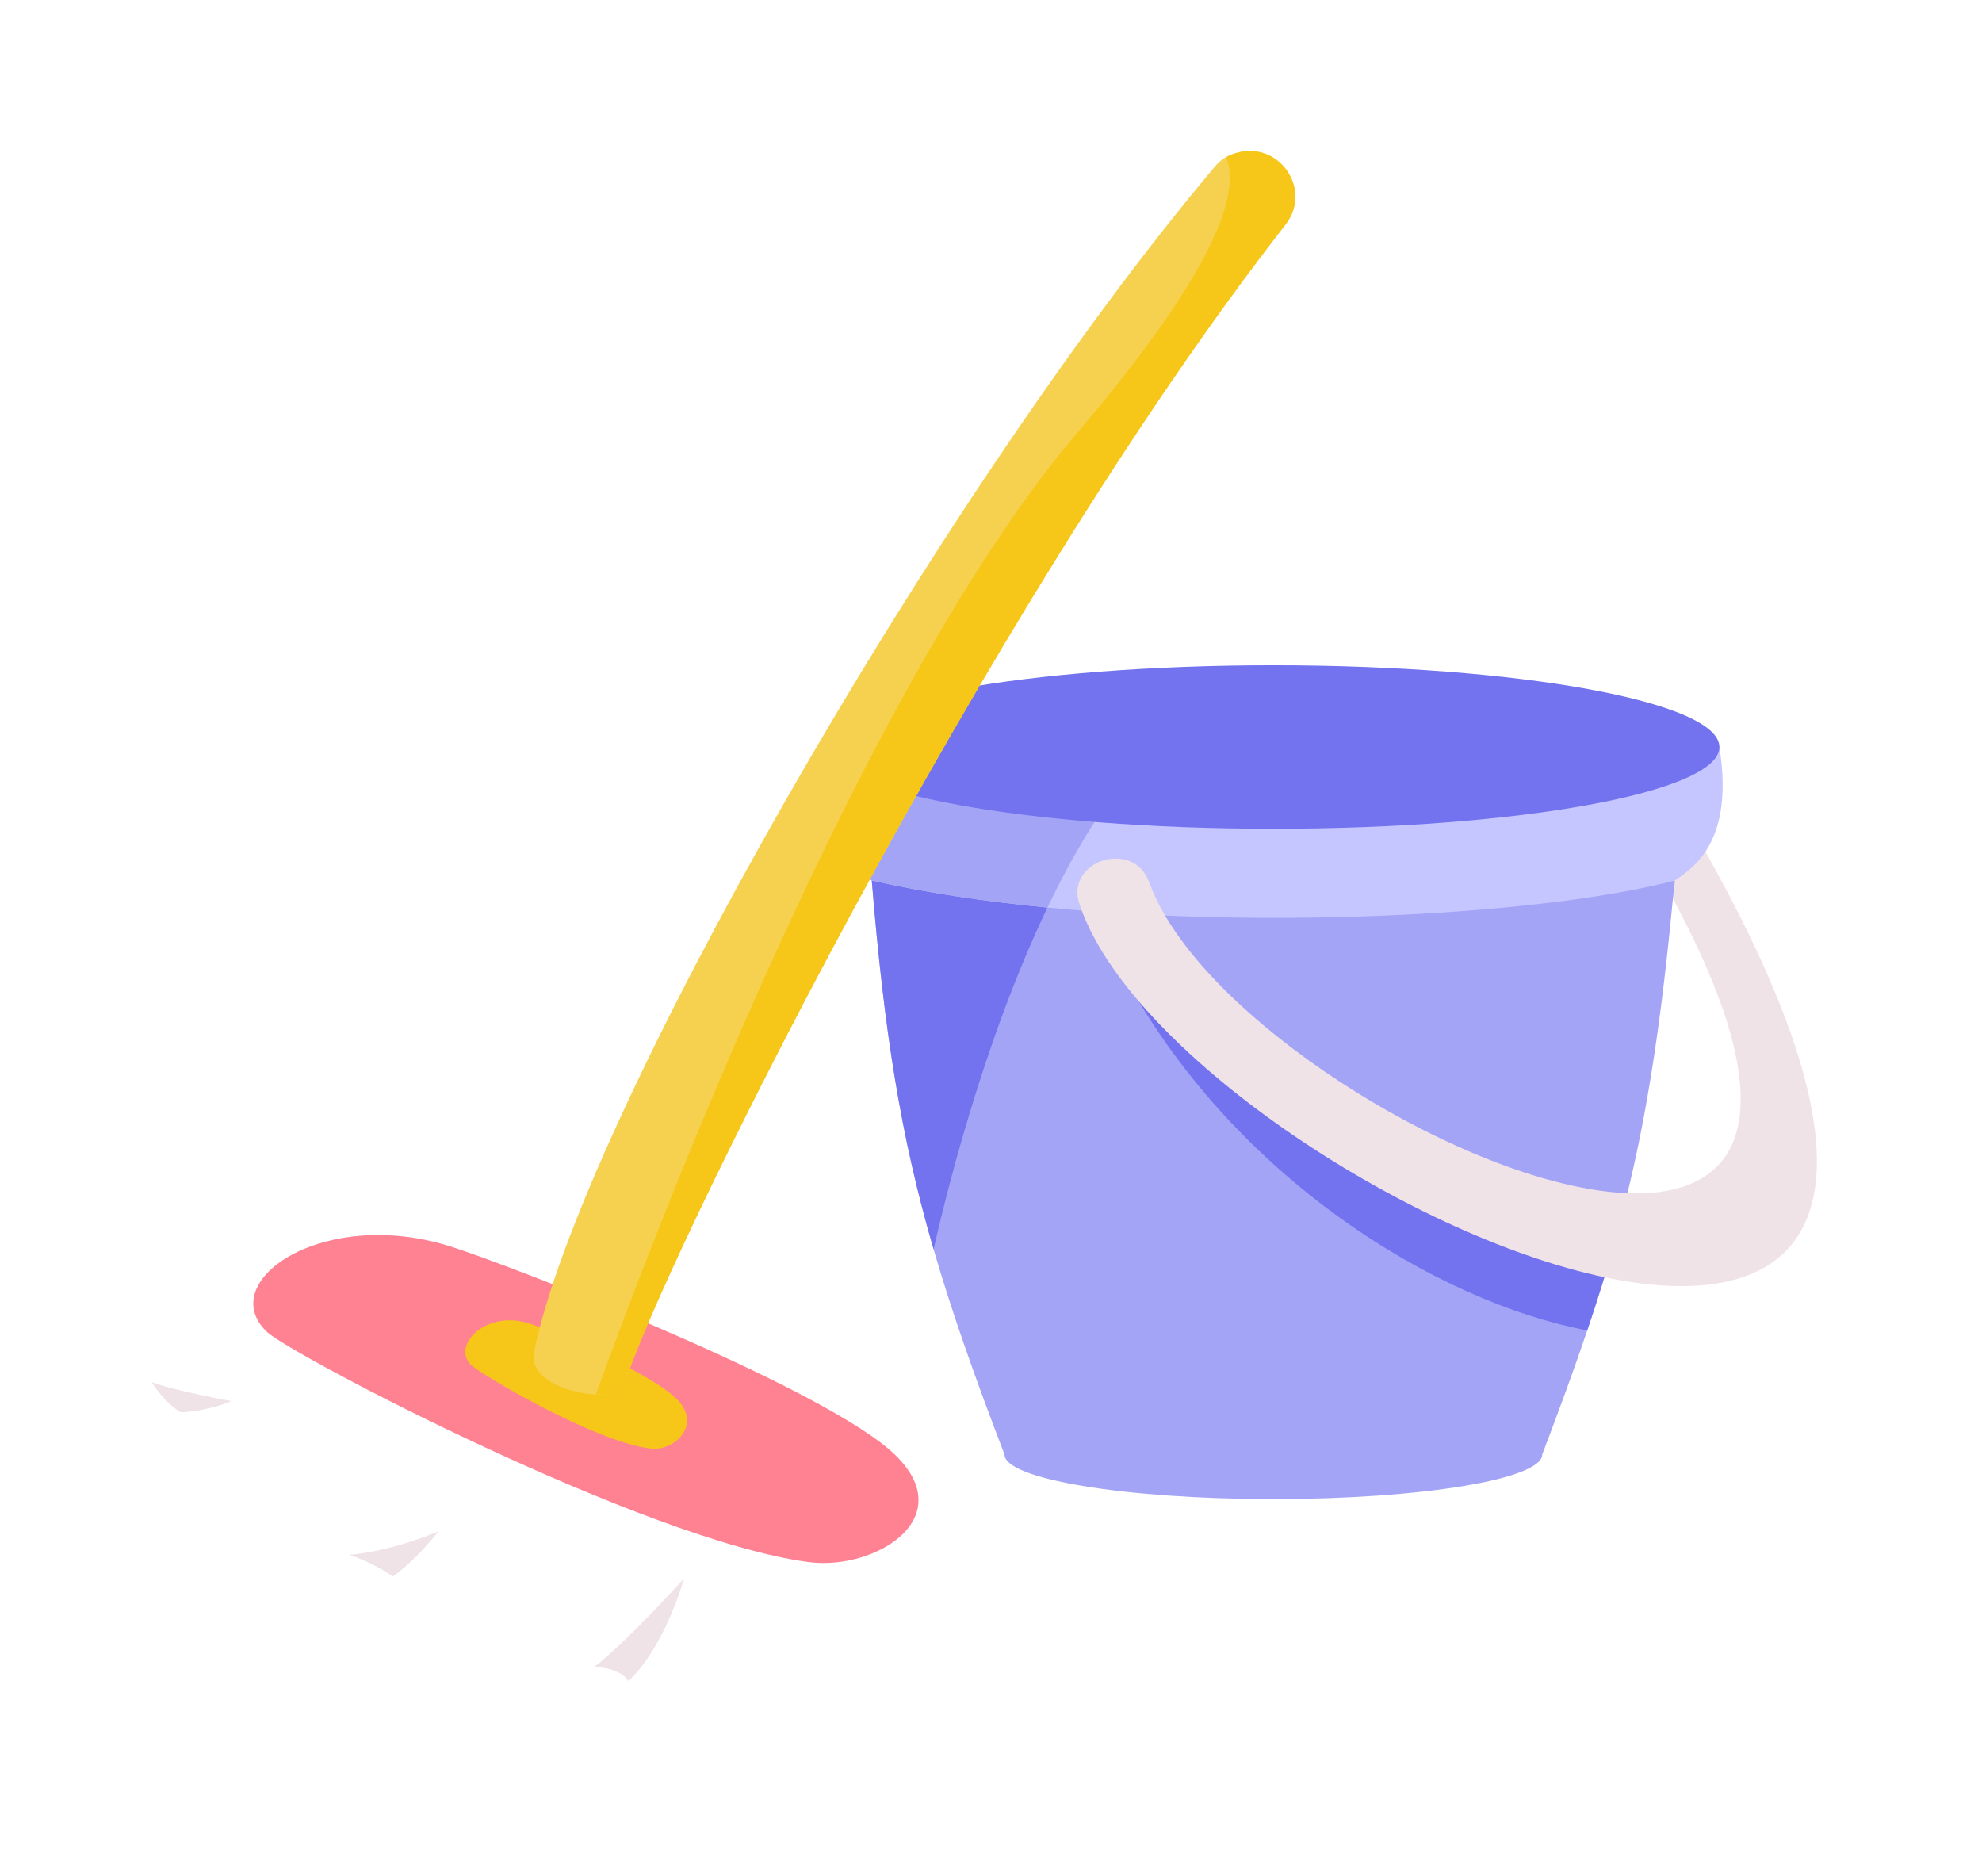 <svg width="56" height="53" viewBox="0 0 56 53" fill="none" xmlns="http://www.w3.org/2000/svg">
<g filter="url(#filter0_d_1325_3361)">
<path d="M47.645 21.369C47.638 21.426 47.273 21.33 47.267 21.388C47.057 23.582 46.828 25.392 46.54 27.026C46.346 28.138 46.124 29.168 45.864 30.183C45.8 30.437 45.733 30.69 45.663 30.943C45.423 31.809 45.154 32.676 44.846 33.586C44.481 34.669 44.061 35.813 43.575 37.089C43.575 37.786 40.173 38.351 35.978 38.351C31.783 38.351 28.381 37.786 28.381 37.089C27.535 34.886 26.887 33.048 26.378 31.295C25.452 28.105 24.987 25.195 24.631 20.874H47.325C47.312 20.988 47.658 21.255 47.645 21.369Z" fill="#A4A4F7"/>
<path d="M29.977 20.874C28.022 24.641 26.838 29.266 26.378 31.295C25.452 28.105 24.987 25.195 24.631 20.874H29.977Z" fill="#7373EF"/>
<path d="M48.185 20.061C47.958 20.4 48.306 21.031 48.078 21.192C48.03 21.225 47.367 20.844 47.325 20.874C43.775 21.813 36.133 22.27 29.596 21.639C27.825 21.468 26.136 21.217 24.631 20.874C23.951 20.418 22.963 19.699 23.375 17.105H48.58C48.819 18.605 48.561 19.498 48.185 20.061Z" fill="#C5C5FF"/>
<path d="M32.577 17.105C31.423 18.276 30.43 19.893 29.596 21.639C27.825 21.468 26.136 21.217 24.631 20.874C23.951 20.418 22.963 19.699 23.375 17.105H32.577Z" fill="#A4A4F7"/>
<path d="M35.977 19.414C42.938 19.414 48.581 18.38 48.581 17.104C48.581 15.828 42.938 14.793 35.977 14.793C29.017 14.793 23.374 15.828 23.374 17.104C23.374 18.38 29.017 19.414 35.977 19.414Z" fill="#7373EF"/>
<path d="M45.864 30.182C45.8 30.436 45.733 30.69 45.663 30.943C45.423 31.808 45.154 32.675 44.846 33.585C40.699 32.804 34.801 29.325 31.642 23.347L32.792 23.065C33.029 23.226 40.044 29.543 45.864 30.182Z" fill="#7373EF"/>
<path d="M45.61 32.138C40.014 31.074 32.113 25.881 30.564 21.723C30.54 21.659 30.517 21.595 30.496 21.531C30.415 21.284 30.43 21.061 30.51 20.874C30.814 20.151 32.074 19.952 32.448 20.874C32.456 20.89 32.462 20.905 32.467 20.921C32.58 21.231 32.732 21.548 32.918 21.866C35.089 25.557 41.981 29.602 46.064 29.711C49.144 29.792 50.624 27.633 47.266 21.388C47.287 21.217 47.305 21.045 47.325 20.874C47.575 20.705 47.91 20.471 48.185 20.061C54.066 30.516 50.846 33.133 45.61 32.138Z" fill="#F0E3E7"/>
<path d="M24.75 44.825C24.75 44.825 24.331 44.508 23.309 44.696C22.429 44.857 18.351 43.735 17.764 43.484C17.754 43.479 17.746 43.475 17.738 43.471C17.738 43.471 17.565 43.127 16.792 43.09C16.733 43.087 16.671 43.086 16.605 43.087C15.672 43.103 11.104 41.418 11.116 40.549C11.116 40.549 11.11 40.544 11.097 40.536C10.999 40.466 10.531 40.148 9.87 39.925C9.78 39.895 9.687 39.866 9.59 39.84C8.693 39.598 5.165 36.735 5.114 35.9C5.114 35.9 5.113 35.9 5.113 35.899C4.775 35.704 4.482 35.358 4.283 35.044C4.082 34.728 3.974 34.446 4.006 34.382C4.114 34.162 5.824 34.867 7.34 32.235L25.904 38.04C25.904 38.04 26.96 42.378 24.75 44.825Z" fill="white"/>
<path d="M19.328 40.591C19.313 40.65 18.793 42.504 17.764 43.484C17.754 43.479 17.746 43.475 17.737 43.472C17.737 43.472 17.564 43.128 16.792 43.09C17.735 42.355 19.279 40.645 19.328 40.591Z" fill="#F0E3E7"/>
<path d="M12.39 39.26C11.693 40.136 11.163 40.493 11.097 40.536C10.999 40.467 10.531 40.148 9.87 39.925C11.118 39.816 12.349 39.277 12.39 39.26Z" fill="#F0E3E7"/>
<path d="M6.543 35.583C6.243 35.713 5.625 35.883 5.112 35.899C4.775 35.705 4.482 35.358 4.282 35.044C4.972 35.301 6.543 35.583 6.543 35.583Z" fill="#F0E3E7"/>
<path d="M12.774 31.227C14.453 31.767 22.223 34.769 24.855 36.733C27.471 38.685 24.842 40.395 22.843 40.13C18.205 39.515 8.21 34.269 7.537 33.622C6.05 32.19 9.157 30.061 12.774 31.227Z" fill="#FF8293"/>
<path d="M14.973 33.396C15.532 33.584 18.132 34.668 19.027 35.436C19.916 36.2 19.077 36.989 18.415 36.925C16.881 36.777 13.516 34.796 13.285 34.538C12.775 33.967 13.766 32.99 14.973 33.396Z" fill="#F6C719"/>
<path d="M36.321 2.344C27.757 13.316 18.544 32.064 17.626 35.158C17.341 35.696 14.879 35.29 15.09 34.207C16.316 27.907 26.37 10.139 34.352 0.675C34.504 0.494 34.727 0.375 34.962 0.313C36.164 -0.005 37.081 1.369 36.321 2.344Z" fill="#F6D14F"/>
<path d="M36.321 2.344C27.757 13.316 18.544 32.064 17.626 35.158C17.535 35.331 17.218 35.407 16.838 35.393C17.442 33.698 23.857 15.944 30.442 8.22C34.648 3.286 35.006 1.267 34.64 0.442C34.741 0.385 34.85 0.343 34.962 0.313C36.164 -0.005 37.081 1.369 36.321 2.344Z" fill="#F6C719"/>
</g>
<defs>
<filter id="filter0_d_1325_3361" x="0" y="0.267" width="55.335" height="52.558" filterUnits="userSpaceOnUse" color-interpolation-filters="sRGB">
<feFlood flood-opacity="0" result="BackgroundImageFix"/>
<feColorMatrix in="SourceAlpha" type="matrix" values="0 0 0 0 0 0 0 0 0 0 0 0 0 0 0 0 0 0 127 0" result="hardAlpha"/>
<feOffset dy="4"/>
<feGaussianBlur stdDeviation="2"/>
<feComposite in2="hardAlpha" operator="out"/>
<feColorMatrix type="matrix" values="0 0 0 0 0 0 0 0 0 0 0 0 0 0 0 0 0 0 0.25 0"/>
<feBlend mode="normal" in2="BackgroundImageFix" result="effect1_dropShadow_1325_3361"/>
<feBlend mode="normal" in="SourceGraphic" in2="effect1_dropShadow_1325_3361" result="shape"/>
</filter>
</defs>
</svg>
